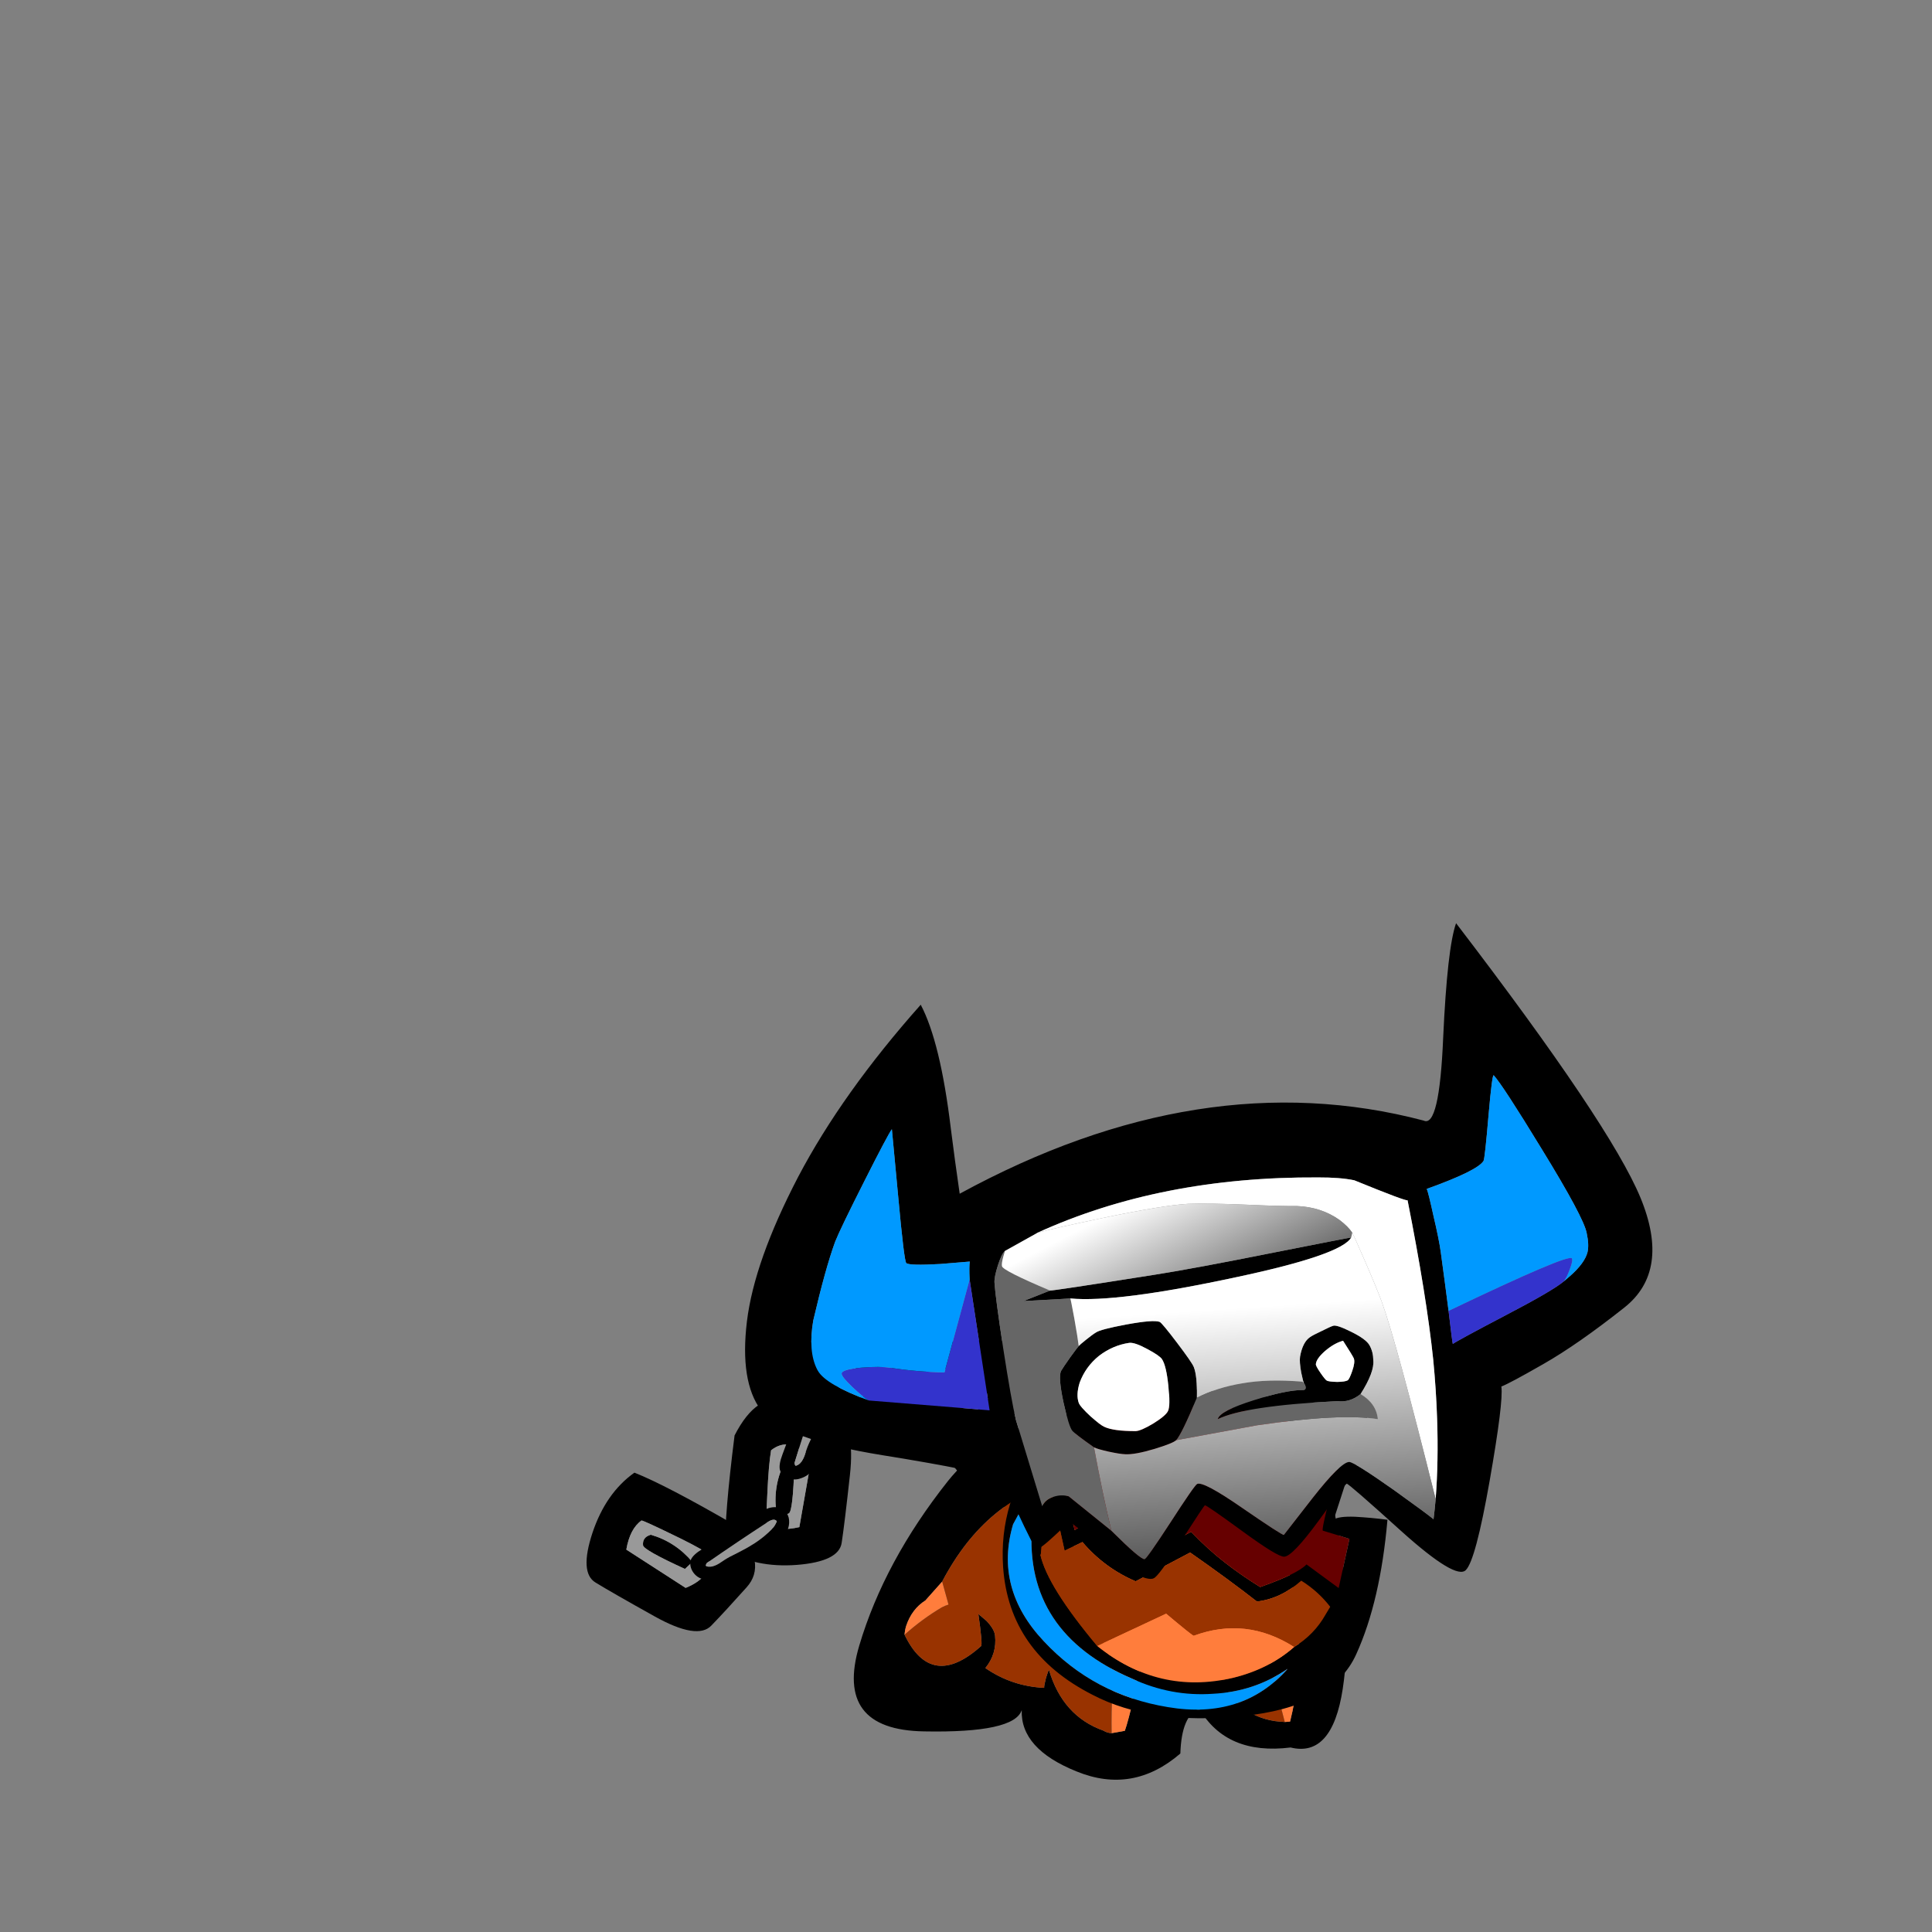 
<svg xmlns="http://www.w3.org/2000/svg" version="1.1" xmlns:xlink="http://www.w3.org/1999/xlink" preserveAspectRatio="none" x="0px" y="0px" width="230px" height="230px" viewBox="0 0 230 230">
<rect x="0" y="0" width="230" height="230" fill="#808080" stroke="none"/>
<defs>
<linearGradient id="Gradient_1" gradientUnits="userSpaceOnUse" x1="52.788" y1="27.038" x2="66.612" y2="52.163" spreadMethod="pad">
<stop  offset="0%" stop-color="#FFFFFF"/>

<stop  offset="100%" stop-color="#353535"/>
</linearGradient>

<linearGradient id="Gradient_2" gradientUnits="userSpaceOnUse" x1="71.425" y1="42.825" x2="75.775" y2="89.775" spreadMethod="pad">
<stop  offset="0%" stop-color="#FFFFFF"/>

<stop  offset="100%" stop-color="#353535"/>
</linearGradient>

<g id="dog_chain_link_2_0_Layer0_0_FILL">
<path fill="#000000" stroke="none" d="
M 33.3 19.9
Q 34.522 14.9 36.15 6.9 37.823 -1.048 25.8 -5.35 5.129 -5.275 -3.45 -3.95 -7.147 4.237 -4.95 14.75 -2.709 25.3 2.15 25.35 7.062 25.456 19.6 25.2 32.133 24.944 33.3 19.9
M 23.25 4.4
Q 27.578 8.644 22.75 14.9
L 4.7 14.1
Q 2.796 9.001 4.3 5.7 4.9 5.45 11.9 4.9 19.5 4.25 23.25 4.4
M 8.2 7.65
Q 6.6 9.3 7.85 11 8.6 11.95 20.15 10.8
L 20.9 8.3
Q 14.6 6.05 8.2 7.65 Z"/>

<path fill="#999999" stroke="none" d="
M 22.75 14.9
Q 27.578 8.644 23.25 4.4 19.5 4.25 11.9 4.9 4.9 5.45 4.3 5.7 2.796 9.001 4.7 14.1
L 22.75 14.9
M 7.85 11
Q 6.6 9.3 8.2 7.65 14.6 6.05 20.9 8.3
L 20.15 10.8
Q 8.6 11.95 7.85 11 Z"/>
</g>

<g id="dog_chain_link_1_0_Layer0_0_FILL">
<path fill="#000000" stroke="none" d="
M 24.85 0.15
Q 23.3 -0.15 20.95 0.15 13.7 0.75 5 1.05 2.2 1.15 1.1 2 0 3 0 4.75 0.05 6.45 1.15 7.65 3.55 10.55 8.55 10.1 10 9.95 12.6 9.5 15.3 9 16.6 8.95 17.5 8.85 19.25 8.9 21 8.95 21.9 8.85 25.05 8.6 26.75 7.05 27.75 6.1 28.15 4.8 28.5 3.45 27.9 2.3 27.1 0.65 24.85 0.15
M 22.9 3.15
Q 24.9 3 25.05 4.1 24.2 4.85 22.85 5.3 22.05 5.55 20.3 5.9 17.9 6.3 16.45 6.3 15.2 6.4 12.45 6.3 9.9 6.15 8.55 6.25 6.75 6.45 5.9 6.35 4.5 6.25 3.75 5.4 3.55 5.2 3.9 4.95 4.15 4.7 4.5 4.7 13.55 3.8 22.9 3.15 Z"/>

<path fill="#999999" stroke="none" d="
M 25.05 4.1
Q 24.9 3 22.9 3.15 13.55 3.8 4.5 4.7 4.15 4.7 3.9 4.95 3.55 5.2 3.75 5.4 4.5 6.25 5.9 6.35 6.75 6.45 8.55 6.25 9.9 6.15 12.45 6.3 15.2 6.4 16.45 6.3 17.9 6.3 20.3 5.9 22.05 5.55 22.85 5.3 24.2 4.85 25.05 4.1 Z"/>
</g>

<g id="Symbol_42_3_Layer0_0_FILL">
<path fill="#000000" stroke="none" d="
M 49.4 44.35
Q 48.309 39.18 50.8 37.95 56.571 43.804 66.15 41.6 72.892 42.263 72.2 32.75 71.509 23.231 65.4 9.8 59.296 -3.576 35.45 -2 11.615 -0.371 4.5 11.55 -2.572 23.517 -3.6 35.35 -4.632 47.236 9.25 45.85 23.194 44.498 23.55 41.25 24.624 46.522 34.05 48.6 43.475 50.726 49.4 44.35
M 59.2 28.2
L 59.05 27.65
Q 50.5 33.05 40.4 33.7 40.4 34.05 40.35 37.4 40.3 40.9 40.1 42.25
L 38.15 42.8
Q 37.45 42.85 36.8 42.6 30.05 41.35 26.4 35.35 26.3 35.4 26.2 36.45 26.15 37.55 26.25 37.85 21.2 38.2 16.55 36.2 17.85 34.05 16.95 31.65 16.65 30.8 15.15 29.8
L 13.65 29
Q 15.35 33.05 15.15 33.3 9 40.2 3 33.1 2.9 32.5 2.95 31.9 3.25 29.5 5.05 28.1
L 7 25.25
Q 7.25 24.45 7.55 23.7 11.95 12.2 23.95 8.8 31.2 7.15 38.6 6.4 51.85 5.25 58.6 15.65 65.6 26.35 65.2 38.1
L 64.4 38.25
Q 63.6 38.3 62.8 38.3 56.85 38.15 52.95 33.4 53.55 33.25 55.7 31.8 58.3 30.05 59.05 28.7
L 59.2 28.2 Z"/>

<path fill="#FF7D3C" stroke="none" d="
M 8.75 28.25
L 7 25.25 5.05 28.1
Q 3.25 29.5 2.95 31.9 2.9 32.5 3 33.1 5.2 30.65 7.8 28.75 8.25 28.45 8.75 28.25
M 59.05 27.65
L 59.2 28.2 59.05 28.7 64.4 38.25 65.2 38.1
Q 65.6 26.35 58.6 15.65 51.85 5.25 38.6 6.4 31.2 7.15 23.95 8.8 25 20.8 33.2 29.95 36.05 33.05 36.85 37.1 37.4 40 38.15 42.8
L 40.1 42.25
Q 40.3 40.9 40.35 37.4 40.4 34.05 40.4 33.7 50.5 33.05 59.05 27.65 Z"/>

<path fill="#993300" stroke="none" d="
M 13.65 29
L 15.15 29.8
Q 16.65 30.8 16.95 31.65 17.85 34.05 16.55 36.2 21.2 38.2 26.25 37.85 26.15 37.55 26.2 36.45 26.3 35.4 26.4 35.35 30.05 41.35 36.8 42.6 37.45 42.85 38.15 42.8 37.4 40 36.85 37.1 36.05 33.05 33.2 29.95 25 20.8 23.95 8.8 11.95 12.2 7.55 23.7 7.25 24.45 7 25.25
L 8.75 28.25
Q 8.25 28.45 7.8 28.75 5.2 30.65 3 33.1 9 40.2 15.15 33.3 15.35 33.05 13.65 29
M 59.05 28.7
Q 58.3 30.05 55.7 31.8 53.55 33.25 52.95 33.4 56.85 38.15 62.8 38.3 63.6 38.3 64.4 38.25
L 59.05 28.7 Z"/>
</g>

<g id="Symbol_40_0_Layer0_0_FILL">
<path fill="#000000" stroke="none" d="
M 50.65 -0.95
L 48.55 -5.95
Q 26.65 -1.05 19.4 1.2 5.9 5.6 2.15 18.8 -1.15 30.25 2.85 40.95 8.05 54.8 22.55 57.1 32.697 58.852 45.65 52.15 58.614 45.494 59.45 35.3 60.327 25.107 57.25 11.15 54.76 11.716 52.3 12.5 49.84 13.334 49.3 14.2
L 49.2 7.65 50.65 -0.95
M 47.4 1.2
Q 47.15 4.5 47.6 10.75 48 16.55 48.25 16.65 50.4 16.55 52.6 16.5
L 53.5 25.3 47.55 23.2
Q 46.698 25.286 41.85 29.6 38.381 28.713 35.3 27.5 32.274 26.342 28.85 24.35 25.494 28.25 22.55 32.65 15.15 30.1 13.05 28.55
L 11.55 30.7 4.4 18.15
Q 8.55 10.7 16.4 6.3 30.9 -2.05 47.4 1.2
M 49.9 37.65
Q 47.3 42.75 42.45 46.25 32.35 53.4 20.75 48.7 10.4 41.65 7.75 36.8 8.05 36.75 3.4 20.45
L 11.1 34.7 13.3 32.25
Q 17.85 35.3 23.15 35.75
L 29.75 27.85
Q 36.85 30.15 42.1 32.2 45.443 30.414 47.6 26.2 50.65 27 53.2 28.9 53.05 29.7 52.9 30.5 52.25 34.45 49.9 37.65
M 2.15 33.25
L 2.8 28.9
Q 3.3 30.1 5.05 32.55 9.3 50.6 27.5 52.15 34.25 52.95 40.3 50.05 46.3 47.35 50.05 41.65 45.95 52.7 34.3 54.85 22.75 57.05 12.6 50.95 2.6 45 2.15 33.25 Z"/>

<path fill="#0099FF" stroke="none" d="
M 2.8 28.9
L 2.15 33.25
Q 2.6 45 12.6 50.95 22.75 57.05 34.3 54.85 45.95 52.7 50.05 41.65 46.3 47.35 40.3 50.05 34.25 52.95 27.5 52.15 9.3 50.6 5.05 32.55 3.3 30.1 2.8 28.9 Z"/>

<path fill="#993300" stroke="none" d="
M 47.6 26.2
Q 45.443 30.414 42.1 32.2 36.85 30.15 29.75 27.85
L 23.15 35.75
Q 17.85 35.3 13.3 32.25
L 11.1 34.7 3.4 20.45
Q 8.05 36.75 7.75 36.8 10.4 41.65 20.75 48.7
L 29.3 39.4
Q 34.35 41.6 34.5 41.5 41.25 35.3 49.9 37.65 52.25 34.45 52.9 30.5 53.05 29.7 53.2 28.9 50.65 27 47.6 26.2 Z"/>

<path fill="#FF7D3C" stroke="none" d="
M 42.45 46.25
Q 47.3 42.75 49.9 37.65 41.25 35.3 34.5 41.5 34.35 41.6 29.3 39.4
L 20.75 48.7
Q 32.35 53.4 42.45 46.25 Z"/>

<path fill="#660000" stroke="none" d="
M 47.6 10.75
Q 47.15 4.5 47.4 1.2 30.9 -2.05 16.4 6.3 8.55 10.7 4.4 18.15
L 11.55 30.7 13.05 28.55
Q 15.15 30.1 22.55 32.65 25.494 28.25 28.85 24.35 32.274 26.342 35.3 27.5 38.381 28.713 41.85 29.6 46.698 25.286 47.55 23.2
L 53.5 25.3 52.6 16.5
Q 50.4 16.55 48.25 16.65 48 16.55 47.6 10.75 Z"/>
</g>

<g id="Symbol_41_0_Layer1_0_FILL">
<path fill="#000000" stroke="none" d="
M 102.5 -18
Q 101.228 -14.098 100.95 -0.05 100.722 14.048 98.25 12.95 63.286 4.703 26.1 26.25 25.224 21.172 24.45 16.1 22.476 2.65 19.25 -3.1 7.343 11.024 0.8 24.3 -5.701 37.634 -6.6 47.05 -7.489 56.458 -4.05 60.85 -0.567 65.283 15.2 67.4 30.972 69.52 33.05 70.6 33.05 68.85 36.2 75.3 39.15 81.25 39.55 81.4 40 81.5 42.3 79.25 44.55 77 44.75 77.1 48 79.4 50.95 82.45 51.9 83.4 54.4 84.6 57.15 85.95 57.95 85.5 58.7 85.2 62.1 79.55 65.5 73.95 65.65 73.9 65.9 73.85 71.55 77.75 77.25 81.7 78.25 81.6 79.55 81.5 83.5 75.8 87.45 70 87.7 69.95 87.994 69.911 96.55 77.25 105.159 84.576 106.65 82.95 108.141 81.386 110 68.95 111.855 56.501 111.45 54.15 112.693 53.65 117.95 50.45 123.217 47.259 130.3 41.35 137.426 35.433 132.4 24.1 127.383 12.825 102.5 -18
M 124.15 29.85
Q 124.6 31.7 124.35 32.85 123.95 34.55 121.75 36.6 121.25 37.05 120.75 37.5 119.05 39 111.85 43 104.5 47.1 103.7 47.7 103.65 47.75 102.9 42.55 102.264 38.43 101.45 33.45 101.15 31.55 100.15 27.75 99.25 24.1 99 23.6 106.85 20.55 107.75 19 107.95 18.65 108.35 11.8 108.75 5.3 109 5.6 110.45 7.1 116.75 16.85 123.65 27.45 124.15 29.85
M 82 22.25
Q 85.45 22.15 87.65 22.55 95.85 25.65 96.05 25.45 99.4 40.3 100.7 50.2 101.289 54.975 101.55 59.45 101.947 66.034 101.65 72 101.55 73.6 101.4 75.15 100.55 74.45 95.1 70.75 88.8 66.55 88 66.55 86.7 66.6 82.45 72.3
L 78.1 78.2
Q 77.85 78.3 71.55 74.2 65.3 70.1 64.35 70.6 63.95 70.8 60.35 76.7 56.75 82.55 56.45 82.55 55.8 82.65 51.15 78.25
L 44.35 73.05
Q 43.15 72.75 41.95 73.2 40.7 73.65 40.25 74.7
L 35.8 61.35
Q 35 58.35 33.5 50.1 32.1 42.25 31.9 40.05 31.8 39.2 32.35 37.3 32.9 35.4 33.4 35 33.45 34.95 38.3 32.1
L 38.35 32.05
Q 57.4 22.75 82 22.25
M 11.2 24.6
Q 14.65 17.3 15.25 16.45
L 16.5 26.85
Q 17.7 37.05 18.05 37.3 18.55 37.7 23.35 37.3 25.7 37.05 27.95 36.8 27.85 37.6 28 39.6
L 31.65 59.95
Q 31.2 59.9 12.75 58.9 6 56.6 4.7 54.5 4.624 54.381 4.55 54.25 3.055 51.493 3.75 46.65 5.45 38.4 6.85 34.25 7.6 32.2 11.2 24.6
M 56.9 38.1
Q 41.07 41.026 40.6 41
L 36.5 42.75
Q 43.45 42.2 43.8 42.15 51.064 42.657 69.65 38.15 85.909 34.254 87.4 31.5 86.95 31.55 75.65 34.1 62.9 37 56.9 38.1
M 47.95 47.35
Q 47.4 47.7 46.4 48.55 45.45 49.35 45.3 49.55 45.05 49.85 44.05 51.3 42.95 52.95 42.65 53.5 42.2 54.45 43.15 58.4 44.1 62.2 44.65 62.8 45.1 63.3 48.1 65.3 48.6 65.55 50.35 65.9 52.2 66.25 53 66.25 54.5 66.3 57.55 65.3 60.4 64.35 60.9 63.85 61.75 62.85 63.95 57.15 63.95 53.75 63.35 52.35 63.05 51.65 60.65 48.65 58.25 45.65 57.85 45.45 56.85 45.1 52.6 46 48.65 46.85 47.95 47.35
M 59.5 59.35
Q 59.15 60.1 57.25 61.35 55.35 62.55 54.55 62.6 51.05 62.7 49.6 62.05 49 61.8 47.45 60.5 45.85 59.1 45.55 58.45 45.05 57.2 45.6 55.25 46.45 52.75 48.5 51 50.6 49.3 53.15 48.85 54 48.7 56.05 49.75 57.95 50.7 58.35 51.25 59.05 52.25 59.45 55.35 59.9 58.5 59.5 59.35
M 83.2 46.2
Q 81.8 46.9 81.4 47.2 80.25 48 79.9 50.3 79.8 51.1 80.15 52.8 80.5 54.3 80.65 54.5 80.9 54.8 80.9 55.15 80.9 55.5 80.5 55.5 77.9 55.55 72.85 57.3 67.6 59.1 67.3 60.4 71.5 58.2 85.9 57.1 87.85 57.3 89.5 55.9 91.6 52.4 91.35 50.55 91.3 49.25 90.7 48.25 90.15 47.3 87.75 46.2 85.5 45.15 84.95 45.35 84.5 45.5 83.2 46.2
M 83.8 49.3
Q 85.2 48.05 86.55 47.65 88.05 49.85 88.3 50.35 88.55 50.95 88.1 52.35 87.7 53.6 87.45 53.8 87.05 54.05 85.8 54.1 84.55 54.1 84.2 53.95 83.95 53.85 83.15 52.75 82.35 51.65 82.4 51.4 82.45 50.55 83.8 49.3 Z"/>

<path fill="#3333CC" stroke="none" d="
M 15.95 53.7
Q 14.35 53.5 11.5 53.8 8.4 54.15 8.4 54.8 8.35 55.25 10.05 56.8 11.7 58.3 12.75 58.9 31.2 59.9 31.65 59.95
L 28 39.6 24.45 54.2
Q 20.2 54.25 15.95 53.7
M 121.65 35.6
Q 122.15 34.2 121.95 33.85 121.4 33.1 102.9 42.55 103.65 47.75 103.7 47.7 104.5 47.1 111.85 43 119.05 39 120.75 37.5 121.2 36.95 121.65 35.6 Z"/>

<path fill="#0099FF" stroke="none" d="
M 15.25 16.45
Q 14.65 17.3 11.2 24.6 7.6 32.2 6.85 34.25 5.45 38.4 3.75 46.65 3.055 51.493 4.55 54.25 4.624 54.381 4.7 54.5 6 56.6 12.75 58.9 11.7 58.3 10.05 56.8 8.35 55.25 8.4 54.8 8.4 54.15 11.5 53.8 14.35 53.5 15.95 53.7 20.2 54.25 24.45 54.2
L 28 39.6
Q 27.85 37.6 27.95 36.8 25.7 37.05 23.35 37.3 18.55 37.7 18.05 37.3 17.7 37.05 16.5 26.85
L 15.25 16.45
M 121.95 33.85
Q 122.15 34.2 121.65 35.6 121.2 36.95 120.75 37.5 121.25 37.05 121.75 36.6 123.95 34.55 124.35 32.85 124.6 31.7 124.15 29.85 123.65 27.45 116.75 16.85 110.45 7.1 109 5.6 108.75 5.3 108.35 11.8 107.95 18.65 107.75 19 106.85 20.55 99 23.6 99.25 24.1 100.15 27.75 101.15 31.55 101.45 33.45 102.264 38.43 102.9 42.55 121.4 33.1 121.95 33.85 Z"/>

<path fill="#FFFFFF" stroke="none" d="
M 57.25 61.35
Q 59.15 60.1 59.5 59.35 59.9 58.5 59.45 55.35 59.05 52.25 58.35 51.25 57.95 50.7 56.05 49.75 54 48.7 53.15 48.85 50.6 49.3 48.5 51 46.45 52.75 45.6 55.25 45.05 57.2 45.55 58.45 45.85 59.1 47.45 60.5 49 61.8 49.6 62.05 51.05 62.7 54.55 62.6 55.35 62.55 57.25 61.35
M 86.55 47.65
Q 85.2 48.05 83.8 49.3 82.45 50.55 82.4 51.4 82.35 51.65 83.15 52.75 83.95 53.85 84.2 53.95 84.55 54.1 85.8 54.1 87.05 54.05 87.45 53.8 87.7 53.6 88.1 52.35 88.55 50.95 88.3 50.35 88.05 49.85 86.55 47.65
M 87.65 22.55
Q 85.45 22.15 82 22.25 57.4 22.75 38.35 32.05 40.75 31.3 48.55 29.45 58.05 27.2 61.8 26.9 64.9 26.7 71.15 26.8 76.4 26.9 78.75 26.8 82.6 26.85 85.5 28.8 86.9 29.8 87.55 30.75 87.65 30.85 89.5 34.8 91.55 39.2 92.45 41.45 94.9 47.65 101.65 72 101.947 66.034 101.55 59.45 101.289 54.975 100.7 50.2 99.4 40.3 96.05 25.45 95.85 25.65 87.65 22.55 Z"/>

<path fill="#666666" stroke="none" d="
M 44.5 45.25
Q 43.85 42.2 43.8 42.15 43.45 42.2 36.5 42.75
L 40.6 41
Q 33.2 38.1 33 37.4 32.9 37 33.15 35.95
L 33.4 35
Q 32.9 35.4 32.35 37.3 31.8 39.2 31.9 40.05 32.1 42.25 33.5 50.1 35 58.35 35.8 61.35
L 40.25 74.7
Q 40.7 73.65 41.95 73.2 43.15 72.75 44.35 73.05
L 51.15 78.25
Q 49.6 72.45 48.1 65.3 45.1 63.3 44.65 62.8 44.1 62.2 43.15 58.4 42.2 54.45 42.65 53.5 42.95 52.95 44.05 51.3 45.05 49.85 45.3 49.55 45.15 48.45 44.5 45.25
M 89.5 55.9
Q 87.85 57.3 85.9 57.1 71.5 58.2 67.3 60.4 67.6 59.1 72.85 57.3 77.9 55.55 80.5 55.5 80.9 55.5 80.9 55.15 80.9 54.8 80.65 54.5 80.5 54.35 80.4 54.2 74.9 53.9 71 54.7 67.05 55.45 63.95 57.15 61.75 62.85 60.9 63.85 61.4 63.75 73.45 61.2 86.45 58.95 92.3 59.75 92 57.3 89.5 55.9 Z"/>

<path fill="url(#Gradient_1)" stroke="none" d="
M 87.55 30.75
Q 86.9 29.8 85.5 28.8 82.6 26.85 78.75 26.8 76.4 26.9 71.15 26.8 64.9 26.7 61.8 26.9 58.05 27.2 48.55 29.45 40.75 31.3 38.35 32.05
L 38.3 32.1
Q 33.45 34.95 33.4 35
L 33.15 35.95
Q 32.9 37 33 37.4 33.2 38.1 40.6 41 41.07 41.026 56.9 38.1 62.9 37 75.65 34.1 86.95 31.55 87.4 31.5
L 87.55 30.75 Z"/>

<path fill="url(#Gradient_2)" stroke="none" d="
M 89.5 34.8
Q 87.65 30.85 87.55 30.75
L 87.4 31.5
Q 85.909 34.254 69.65 38.15 51.064 42.657 43.8 42.15 43.85 42.2 44.5 45.25 45.15 48.45 45.3 49.55 45.45 49.35 46.4 48.55 47.4 47.7 47.95 47.35 48.65 46.85 52.6 46 56.85 45.1 57.85 45.45 58.25 45.65 60.65 48.65 63.05 51.65 63.35 52.35 63.95 53.75 63.95 57.15 67.05 55.45 71 54.7 74.9 53.9 80.4 54.2 80.5 54.35 80.65 54.5 80.5 54.3 80.15 52.8 79.8 51.1 79.9 50.3 80.25 48 81.4 47.2 81.8 46.9 83.2 46.2 84.5 45.5 84.95 45.35 85.5 45.15 87.75 46.2 90.15 47.3 90.7 48.25 91.3 49.25 91.35 50.55 91.6 52.4 89.5 55.9 92 57.3 92.3 59.75 86.45 58.95 73.45 61.2 61.4 63.75 60.9 63.85 60.4 64.35 57.55 65.3 54.5 66.3 53 66.25 52.2 66.25 50.35 65.9 48.6 65.55 48.1 65.3 49.6 72.45 51.15 78.25 55.8 82.65 56.45 82.55 56.75 82.55 60.35 76.7 63.95 70.8 64.35 70.6 65.3 70.1 71.55 74.2 77.85 78.3 78.1 78.2
L 82.45 72.3
Q 86.7 66.6 88 66.55 88.8 66.55 95.1 70.75 100.55 74.45 101.4 75.15 101.55 73.6 101.65 72 94.9 47.65 92.45 41.45 91.55 39.2 89.5 34.8 Z"/>
</g>
</defs>

<g transform="matrix( 0.762, 0, 0, 0.762, 38.15,62.65) ">
<g transform="matrix( 1, 0, 0, 1, 6.25,84.35) ">
<g transform="matrix( 1, 0, 0, 1, 18.7,2.4) ">
<g transform="matrix( 0.378, 0.48, -0.48, 0.378, 79.9,42.7) ">
<g transform="matrix( 1, 0, 0, 1, 0,0) ">
<use xlink:href="#dog_chain_link_2_0_Layer0_0_FILL"/>
</g>
</g>

<g transform="matrix( 0.493, -0.361, 0.361, 0.493, 51.1,44.8) ">
<g transform="matrix( 1, 0, 0, 1, 0,0) ">
<use xlink:href="#dog_chain_link_2_0_Layer0_0_FILL"/>
</g>
</g>

<g transform="matrix( 0.079, -0.606, 0.606, 0.079, 40.95,71.35) ">
<g transform="matrix( 1, 0, 0, 1, 0,0) ">
<use xlink:href="#dog_chain_link_2_0_Layer0_0_FILL"/>
</g>
</g>

<g transform="matrix( 0.527, 0.308, -0.308, 0.527, 24.7,64.25) ">
<g transform="matrix( 1, 0, 0, 1, 0,0) ">
<use xlink:href="#dog_chain_link_2_0_Layer0_0_FILL"/>
</g>
</g>

<g transform="matrix( 0.534, -0.297, 0.297, 0.534, 31.75,73.95) ">
<g transform="matrix( 1, 0, 0, 1, 0,0) ">
<use xlink:href="#dog_chain_link_1_0_Layer0_0_FILL"/>
</g>
</g>

<g transform="matrix( 0.236, -0.564, 0.564, 0.236, 45.45,60.85) ">
<g transform="matrix( 1, 0, 0, 1, 0,0) ">
<use xlink:href="#dog_chain_link_1_0_Layer0_0_FILL"/>
</g>
</g>

<g transform="matrix( 0.555, 0.256, -0.256, 0.555, 64.85,38.8) ">
<g transform="matrix( 1, 0, 0, 1, 0,0) ">
<use xlink:href="#dog_chain_link_1_0_Layer0_0_FILL"/>
</g>
</g>

<g transform="matrix( 0.988, 0.128, -0.245, 1.122, 71.45,48.9) ">
<g transform="matrix( 1, 0, 0, 1, 0,0) ">
<use xlink:href="#Symbol_42_3_Layer0_0_FILL"/>
</g>
</g>

<g transform="matrix( 0.946, 0.324, -0.288, 0.84, 90.8,40.55) ">
<g transform="matrix( 1, 0, 0, 1, 0,0) ">
<use xlink:href="#Symbol_40_0_Layer0_0_FILL"/>
</g>
</g>

<g transform="matrix( 1, 0.026, -0.026, 1, 49.5,-9.4) ">
<g transform="matrix( 1, 0, 0, 1, 0,0) ">
<use xlink:href="#Symbol_41_0_Layer1_0_FILL"/>
</g>
</g>
</g>
</g>
</g>
</svg>
